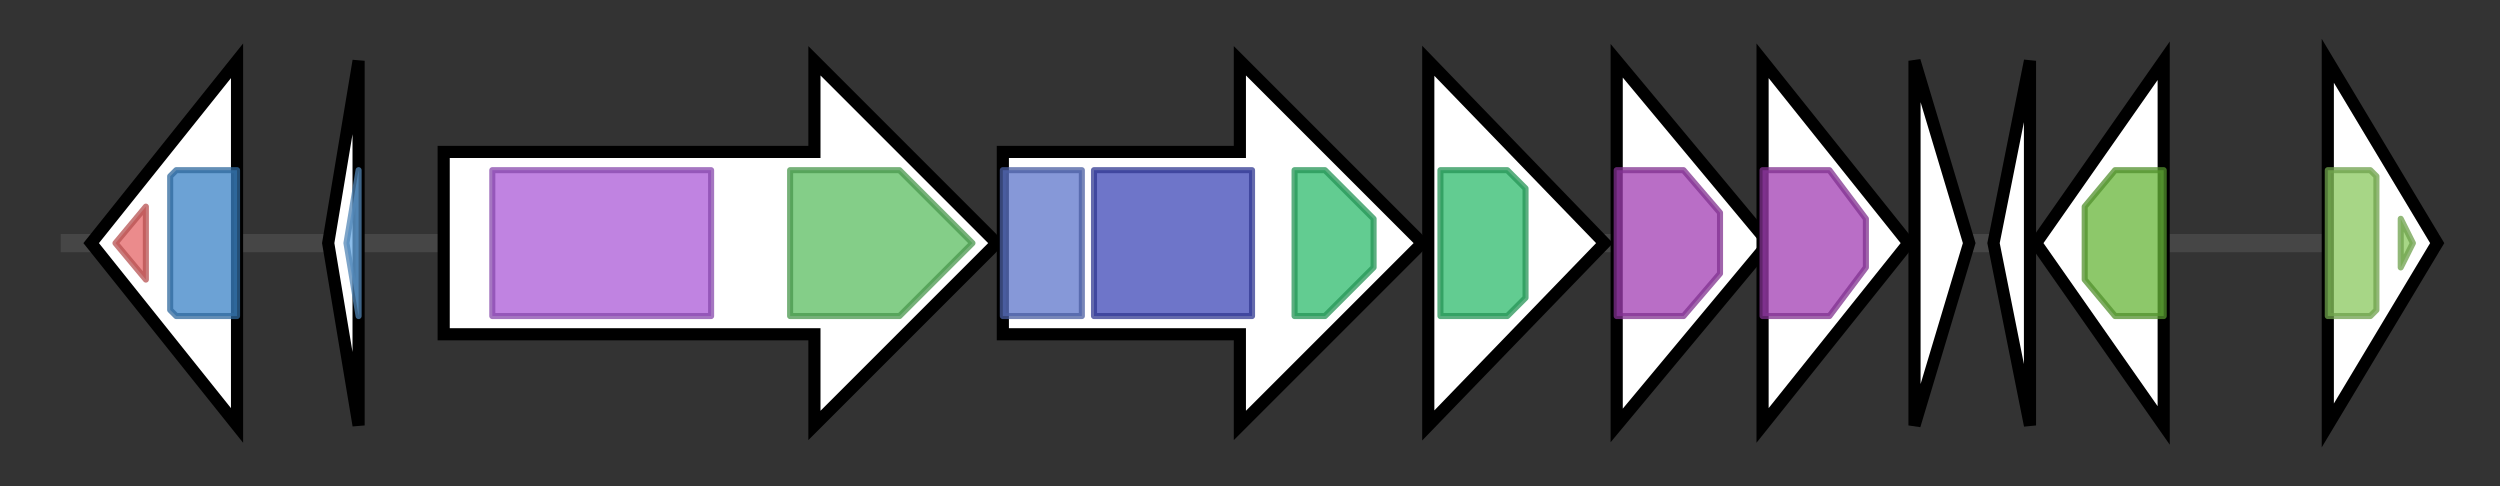<svg version="1.1" baseProfile="full" xmlns="http://www.w3.org/2000/svg" width="411.333" height="80">
	<rect width="100%" height="100%" fill="#333333" stroke="none"/>
	<g>
		<line x1="10" y1="40.0" x2="401.333" y2="40.0" style="stroke:rgb(70,70,70); stroke-width:3 "/>
		<g>
			<title>
putative response regulator</title>
			<polygon class="
putative response regulator" points="15,40 39,10 39,70" fill="rgb(255,255,255)" fill-opacity="1.0" stroke="rgb(0,0,0)" stroke-width="2"  />
			<g>
				<title>LytTR (PF04397)
"LytTr DNA-binding domain"</title>
				<polygon class="PF04397" points="19,40 24,34 24,46" stroke-linejoin="round" width="9" height="24" fill="rgb(228,100,101)" stroke="rgb(182,80,80)" stroke-width="1" opacity="0.75" />
			</g>
			<g>
				<title>Response_reg (PF00072)
"Response regulator receiver domain"</title>
				<polygon class="PF00072" points="28,29 29,28 39,28 39,52 29,52 28,51" stroke-linejoin="round" width="11" height="24" fill="rgb(59,131,198)" stroke="rgb(47,104,158)" stroke-width="1" opacity="0.75" />
			</g>
		</g>
		<g>
			<title>nukA
NukA</title>
			<polygon class="nukA
NukA" points="54,40 59,10 59,70" fill="rgb(255,255,255)" fill-opacity="1.0" stroke="rgb(0,0,0)" stroke-width="2"  />
			<g>
				<title>L_biotic_typeA (PF04604)
"Type-A lantibiotic"</title>
				<polygon class="PF04604" points="57,40 59,28 59,28 59,52 59,52" stroke-linejoin="round" width="5" height="24" fill="rgb(103,168,227)" stroke="rgb(82,134,181)" stroke-width="1" opacity="0.75" />
			</g>
		</g>
		<g>
			<title>nukM
NukM</title>
			<polygon class="nukM
NukM" points="73,25 134,25 134,10 164,40 134,70 134,55 73,55" fill="rgb(255,255,255)" fill-opacity="1.0" stroke="rgb(0,0,0)" stroke-width="2"  />
			<g>
				<title>DUF4135 (PF13575)
"Domain of unknown function (DUF4135)"</title>
				<rect class="PF13575" x="81" y="28" stroke-linejoin="round" width="36" height="24" fill="rgb(170,90,215)" stroke="rgb(135,72,172)" stroke-width="1" opacity="0.75" />
			</g>
			<g>
				<title>LANC_like (PF05147)
"Lanthionine synthetase C-like protein"</title>
				<polygon class="PF05147" points="130,28 148,28 160,40 148,52 130,52" stroke-linejoin="round" width="34" height="24" fill="rgb(91,189,96)" stroke="rgb(72,151,76)" stroke-width="1" opacity="0.75" />
			</g>
		</g>
		<g>
			<title>nukT
NukT</title>
			<polygon class="nukT
NukT" points="165,25 204,25 204,10 234,40 204,70 204,55 165,55" fill="rgb(255,255,255)" fill-opacity="1.0" stroke="rgb(0,0,0)" stroke-width="2"  />
			<g>
				<title>Peptidase_C39 (PF03412)
"Peptidase C39 family"</title>
				<rect class="PF03412" x="165" y="28" stroke-linejoin="round" width="13" height="24" fill="rgb(93,118,202)" stroke="rgb(74,94,161)" stroke-width="1" opacity="0.75" />
			</g>
			<g>
				<title>ABC_membrane (PF00664)
"ABC transporter transmembrane region"</title>
				<rect class="PF00664" x="180" y="28" stroke-linejoin="round" width="26" height="24" fill="rgb(62,71,183)" stroke="rgb(49,56,146)" stroke-width="1" opacity="0.75" />
			</g>
			<g>
				<title>ABC_tran (PF00005)
"ABC transporter"</title>
				<polygon class="PF00005" points="213,28 218,28 226,36 226,44 218,52 213,52" stroke-linejoin="round" width="13" height="24" fill="rgb(46,186,108)" stroke="rgb(36,148,86)" stroke-width="1" opacity="0.75" />
			</g>
		</g>
		<g>
			<title>nukF
NukF</title>
			<polygon class="nukF
NukF" points="235,10 264,40 235,70" fill="rgb(255,255,255)" fill-opacity="1.0" stroke="rgb(0,0,0)" stroke-width="2"  />
			<g>
				<title>ABC_tran (PF00005)
"ABC transporter"</title>
				<polygon class="PF00005" points="237,28 248,28 251,31 251,49 248,52 237,52" stroke-linejoin="round" width="14" height="24" fill="rgb(46,186,108)" stroke="rgb(36,148,86)" stroke-width="1" opacity="0.75" />
			</g>
		</g>
		<g>
			<title>nukE
NukE</title>
			<polygon class="nukE
NukE" points="266,10 291,40 266,70" fill="rgb(255,255,255)" fill-opacity="1.0" stroke="rgb(0,0,0)" stroke-width="2"  />
			<g>
				<title>ABC2_membrane_4 (PF12730)
"ABC-2 family transporter protein"</title>
				<polygon class="PF12730" points="266,28 277,28 283,35 283,45 277,52 266,52" stroke-linejoin="round" width="17" height="24" fill="rgb(161,62,179)" stroke="rgb(128,49,143)" stroke-width="1" opacity="0.75" />
			</g>
		</g>
		<g>
			<title>nukG
NukG</title>
			<polygon class="nukG
NukG" points="290,10 314,40 290,70" fill="rgb(255,255,255)" fill-opacity="1.0" stroke="rgb(0,0,0)" stroke-width="2"  />
			<g>
				<title>ABC2_membrane_4 (PF12730)
"ABC-2 family transporter protein"</title>
				<polygon class="PF12730" points="290,28 301,28 307,36 307,44 301,52 290,52" stroke-linejoin="round" width="17" height="24" fill="rgb(161,62,179)" stroke="rgb(128,49,143)" stroke-width="1" opacity="0.75" />
			</g>
		</g>
		<g>
			<title>nukH
NukH</title>
			<polygon class="nukH
NukH" points="315,10 324,40 315,70" fill="rgb(255,255,255)" fill-opacity="1.0" stroke="rgb(0,0,0)" stroke-width="2"  />
		</g>
		<g>
			<title>
putative plasmid replication-associated protein</title>
			<polygon class="
putative plasmid replication-associated protein" points="328,40 334,10 334,70" fill="rgb(255,255,255)" fill-opacity="1.0" stroke="rgb(0,0,0)" stroke-width="2"  />
		</g>
		<g>
			<title>
putative plasmid replication-associated protein</title>
			<polygon class="
putative plasmid replication-associated protein" points="335,40 356,10 356,70" fill="rgb(255,255,255)" fill-opacity="1.0" stroke="rgb(0,0,0)" stroke-width="2"  />
			<g>
				<title>AAA_31 (PF13614)
"AAA domain"</title>
				<polygon class="PF13614" points="343,34 348,28 356,28 356,52 348,52 343,46" stroke-linejoin="round" width="13" height="24" fill="rgb(103,181,56)" stroke="rgb(82,144,44)" stroke-width="1" opacity="0.75" />
			</g>
		</g>
		<g>
			<title>rep
replication protein</title>
			<polygon class="rep
replication protein" points="383,10 401,40 383,70" fill="rgb(255,255,255)" fill-opacity="1.0" stroke="rgb(0,0,0)" stroke-width="2"  />
			<g>
				<title>RepA_N (PF06970)
"Replication initiator protein A (RepA) N-terminus"</title>
				<polygon class="PF06970" points="383,28 390,28 391,29 391,51 390,52 383,52" stroke-linejoin="round" width="8" height="24" fill="rgb(137,200,94)" stroke="rgb(109,160,75)" stroke-width="1" opacity="0.75" />
			</g>
			<g>
				<title>RepA_N (PF06970)
"Replication initiator protein A (RepA) N-terminus"</title>
				<polygon class="PF06970" points="395,36 397,40 395,44" stroke-linejoin="round" width="6" height="24" fill="rgb(137,200,94)" stroke="rgb(109,160,75)" stroke-width="1" opacity="0.75" />
			</g>
		</g>
	</g>
</svg>
